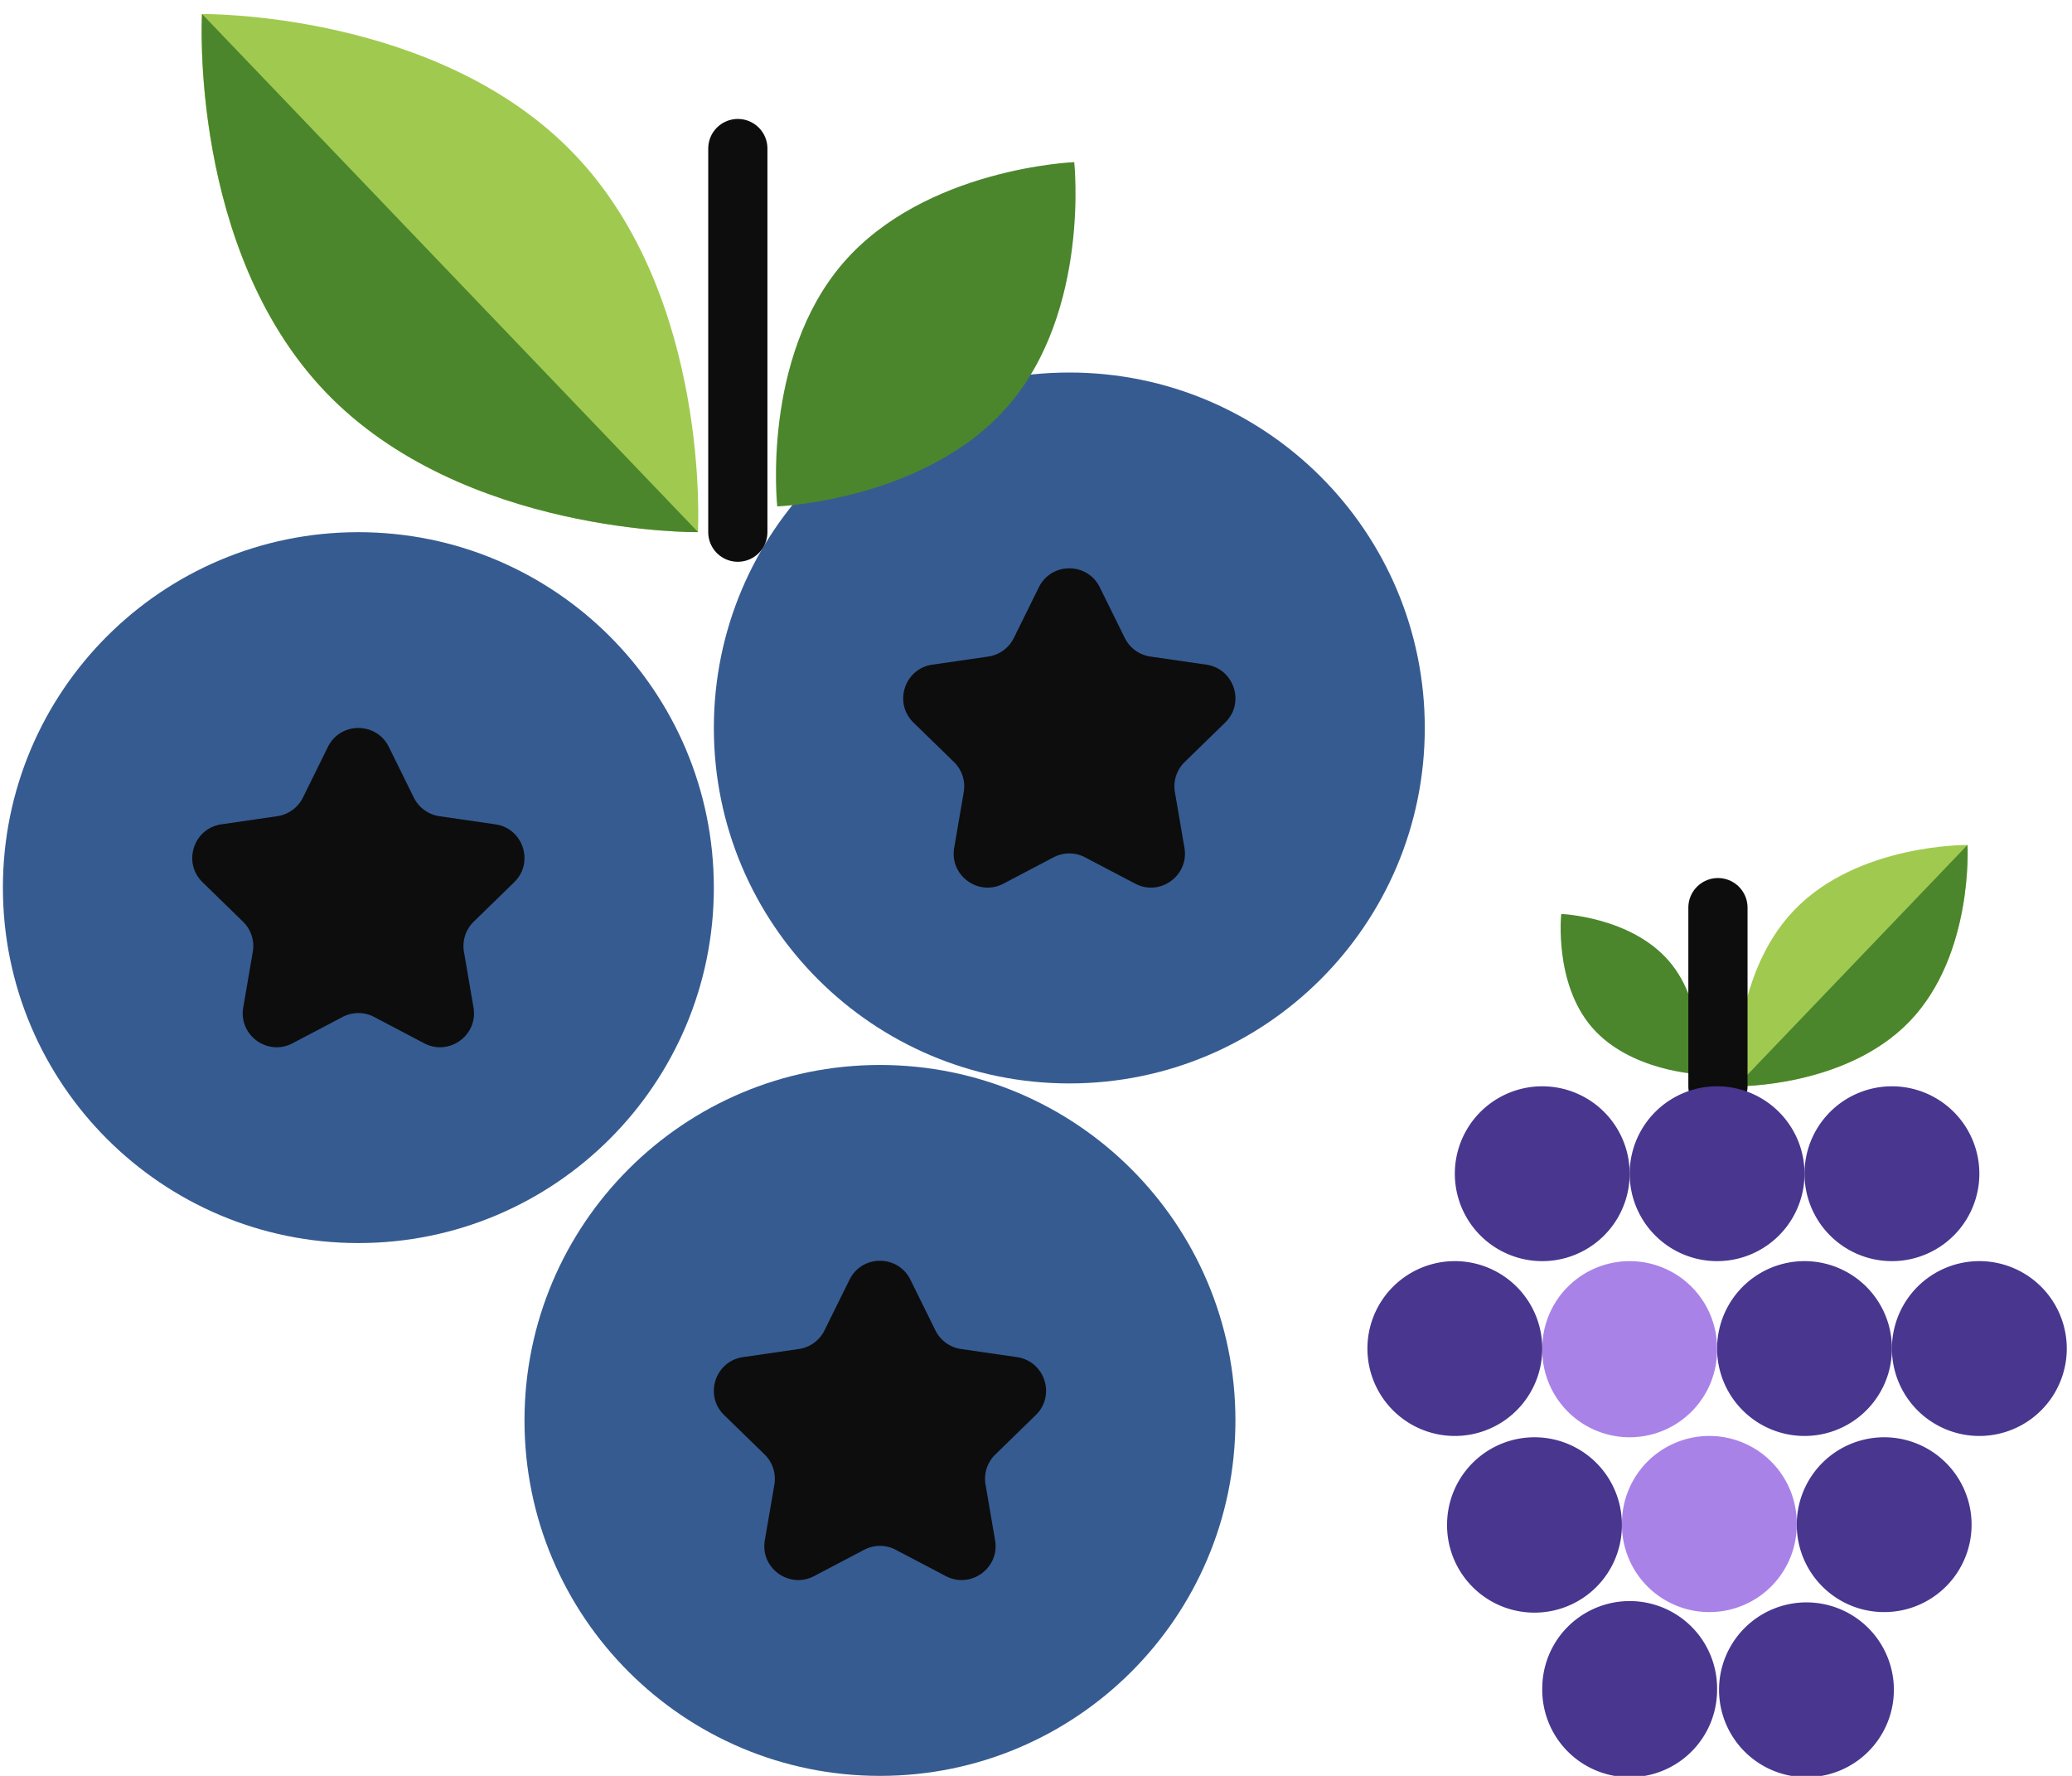 <svg width="105" height="90" viewBox="0 0 105 90" xmlns="http://www.w3.org/2000/svg"><title>blueberry</title><g fill="none" fill-rule="evenodd"><path d="M36.175 44.983c0 9.95-8.065 18.014-18.014 18.014-9.95 0-18.014-8.065-18.014-18.014S8.212 26.97 18.16 26.97s18.014 8.065 18.014 18.014" fill="#365B91"/><path d="M19.704 37.852l1.268 2.57c.251.508.735.86 1.296.942l2.835.412c1.412.204 1.976 1.94.954 2.934l-2.051 2a1.721 1.721 0 0 0-.495 1.524l.484 2.825c.241 1.406-1.235 2.477-2.498 1.814l-2.535-1.334a1.72 1.72 0 0 0-1.602 0l-2.536 1.334c-1.263.663-2.739-.408-2.497-1.814l.484-2.825a1.721 1.721 0 0 0-.495-1.523l-2.052-2c-1.021-.995-.457-2.73.954-2.935l2.835-.413a1.725 1.725 0 0 0 1.297-.941l1.267-2.57c.631-1.278 2.456-1.278 3.087 0" fill="#0D0D0D"/><path d="M62.606 71.987C62.606 81.936 54.541 90 44.592 90c-9.948 0-18.013-8.065-18.013-18.014 0-9.95 8.065-18.014 18.013-18.014 9.95 0 18.014 8.065 18.014 18.014" fill="#365B91"/><path d="M46.136 64.855l1.268 2.57c.251.507.735.86 1.296.941l2.835.412c1.412.205 1.976 1.94.954 2.936l-2.052 2a1.72 1.72 0 0 0-.494 1.523l.484 2.824c.241 1.406-1.235 2.478-2.498 1.814l-2.536-1.333a1.717 1.717 0 0 0-1.6 0l-2.537 1.333c-1.263.664-2.739-.408-2.498-1.814l.484-2.824a1.724 1.724 0 0 0-.494-1.524l-2.052-1.999c-1.02-.996-.458-2.73.954-2.936l2.835-.412a1.721 1.721 0 0 0 1.296-.942l1.268-2.569c.631-1.279 2.456-1.279 3.087 0" fill="#0D0D0D"/><path d="M29.1 7.807c6.942 7.251 6.268 19.161 6.268 19.161s-11.928.155-18.87-7.096C9.557 12.621 10.23.711 10.23.711S22.16.556 29.1 7.807" fill="#A0CA4F"/><path d="M72.202 36.893c0 9.949-8.065 18.014-18.014 18.014-9.948 0-18.013-8.065-18.013-18.014s8.065-18.014 18.013-18.014c9.949 0 18.014 8.065 18.014 18.014" fill="#365B91"/><path d="M55.732 29.762L57 32.332c.25.507.735.86 1.296.941l2.835.411c1.412.206 1.976 1.941.954 2.936l-2.052 2a1.719 1.719 0 0 0-.494 1.524l.484 2.824c.24 1.405-1.235 2.478-2.498 1.814l-2.536-1.333a1.717 1.717 0 0 0-1.601 0l-2.536 1.333c-1.263.664-2.74-.409-2.498-1.814l.484-2.824a1.722 1.722 0 0 0-.494-1.524l-2.052-2c-1.021-.995-.458-2.73.954-2.936l2.835-.41a1.721 1.721 0 0 0 1.296-.943l1.268-2.569c.63-1.279 2.456-1.279 3.087 0" fill="#0D0D0D"/><path d="M51.1 20.553c-4.156 4.818-11.713 5.112-11.713 5.112s-.818-7.518 3.338-12.336c4.157-4.818 11.713-5.112 11.713-5.112s.818 7.518-3.338 12.336m-15.723 6.415s-11.929.154-18.87-7.096C9.565 12.622 10.24.71 10.24.71l25.137 26.258z" fill="#4B862D"/><path d="M37.39 7.528V26.97" stroke="#0D0D0D" stroke-width="3" stroke-linecap="round"/><path d="M90.917 46.128C87.685 49.505 88 55.052 88 55.052s5.555.072 8.787-3.305c3.233-3.377 2.92-8.924 2.92-8.924s-5.556-.071-8.789 3.305" fill="#A0CA4F"/><path d="M80.672 52.064c1.936 2.244 5.455 2.38 5.455 2.38s.381-3.5-1.555-5.744c-1.935-2.244-5.455-2.381-5.455-2.381s-.38 3.5 1.555 5.745m7.323 2.988s5.554.072 8.787-3.305c3.234-3.377 2.92-8.924 2.92-8.924L87.994 55.052z" fill="#4B862D"/><path d="M87.058 45.998v9.055" stroke="#0D0D0D" stroke-width="3" stroke-linecap="round"/><path d="M87.014 85.57a4.43 4.43 0 1 1-8.859.001 4.43 4.43 0 0 1 8.86 0m8.958-.001a4.43 4.43 0 1 1-8.859.001 4.43 4.43 0 0 1 8.859 0m3.938-8.368a4.43 4.43 0 1 1-8.859 0 4.43 4.43 0 0 1 8.859 0m4.824-8.86a4.43 4.43 0 1 1-8.86 0 4.43 4.43 0 0 1 8.86 0" fill="#49368E"/><path d="M91.051 77.203a4.43 4.43 0 1 1-8.859 0 4.43 4.43 0 0 1 8.86 0" fill="#A982E8"/><path d="M82.19 77.203a4.43 4.43 0 1 1-8.858 0 4.43 4.43 0 0 1 8.859 0m13.684-8.86a4.43 4.43 0 1 1-8.86 0 4.43 4.43 0 0 1 8.86 0" fill="#49368E"/><path d="M87.014 68.343a4.43 4.43 0 1 1-8.859 0 4.43 4.43 0 0 1 8.86 0" fill="#A982E8"/><path d="M78.155 68.343a4.43 4.43 0 1 1-8.86 0 4.43 4.43 0 0 1 8.86 0m22.15-8.86a4.43 4.43 0 1 1-8.86 0 4.43 4.43 0 0 1 8.86 0" fill="#49368E"/><path d="M91.445 59.483a4.43 4.43 0 1 1-8.86 0 4.43 4.43 0 0 1 8.86 0" fill="#49368E"/><path d="M82.585 59.483a4.43 4.43 0 1 1-8.86 0 4.43 4.43 0 0 1 8.86 0" fill="#49368E"/></g></svg>